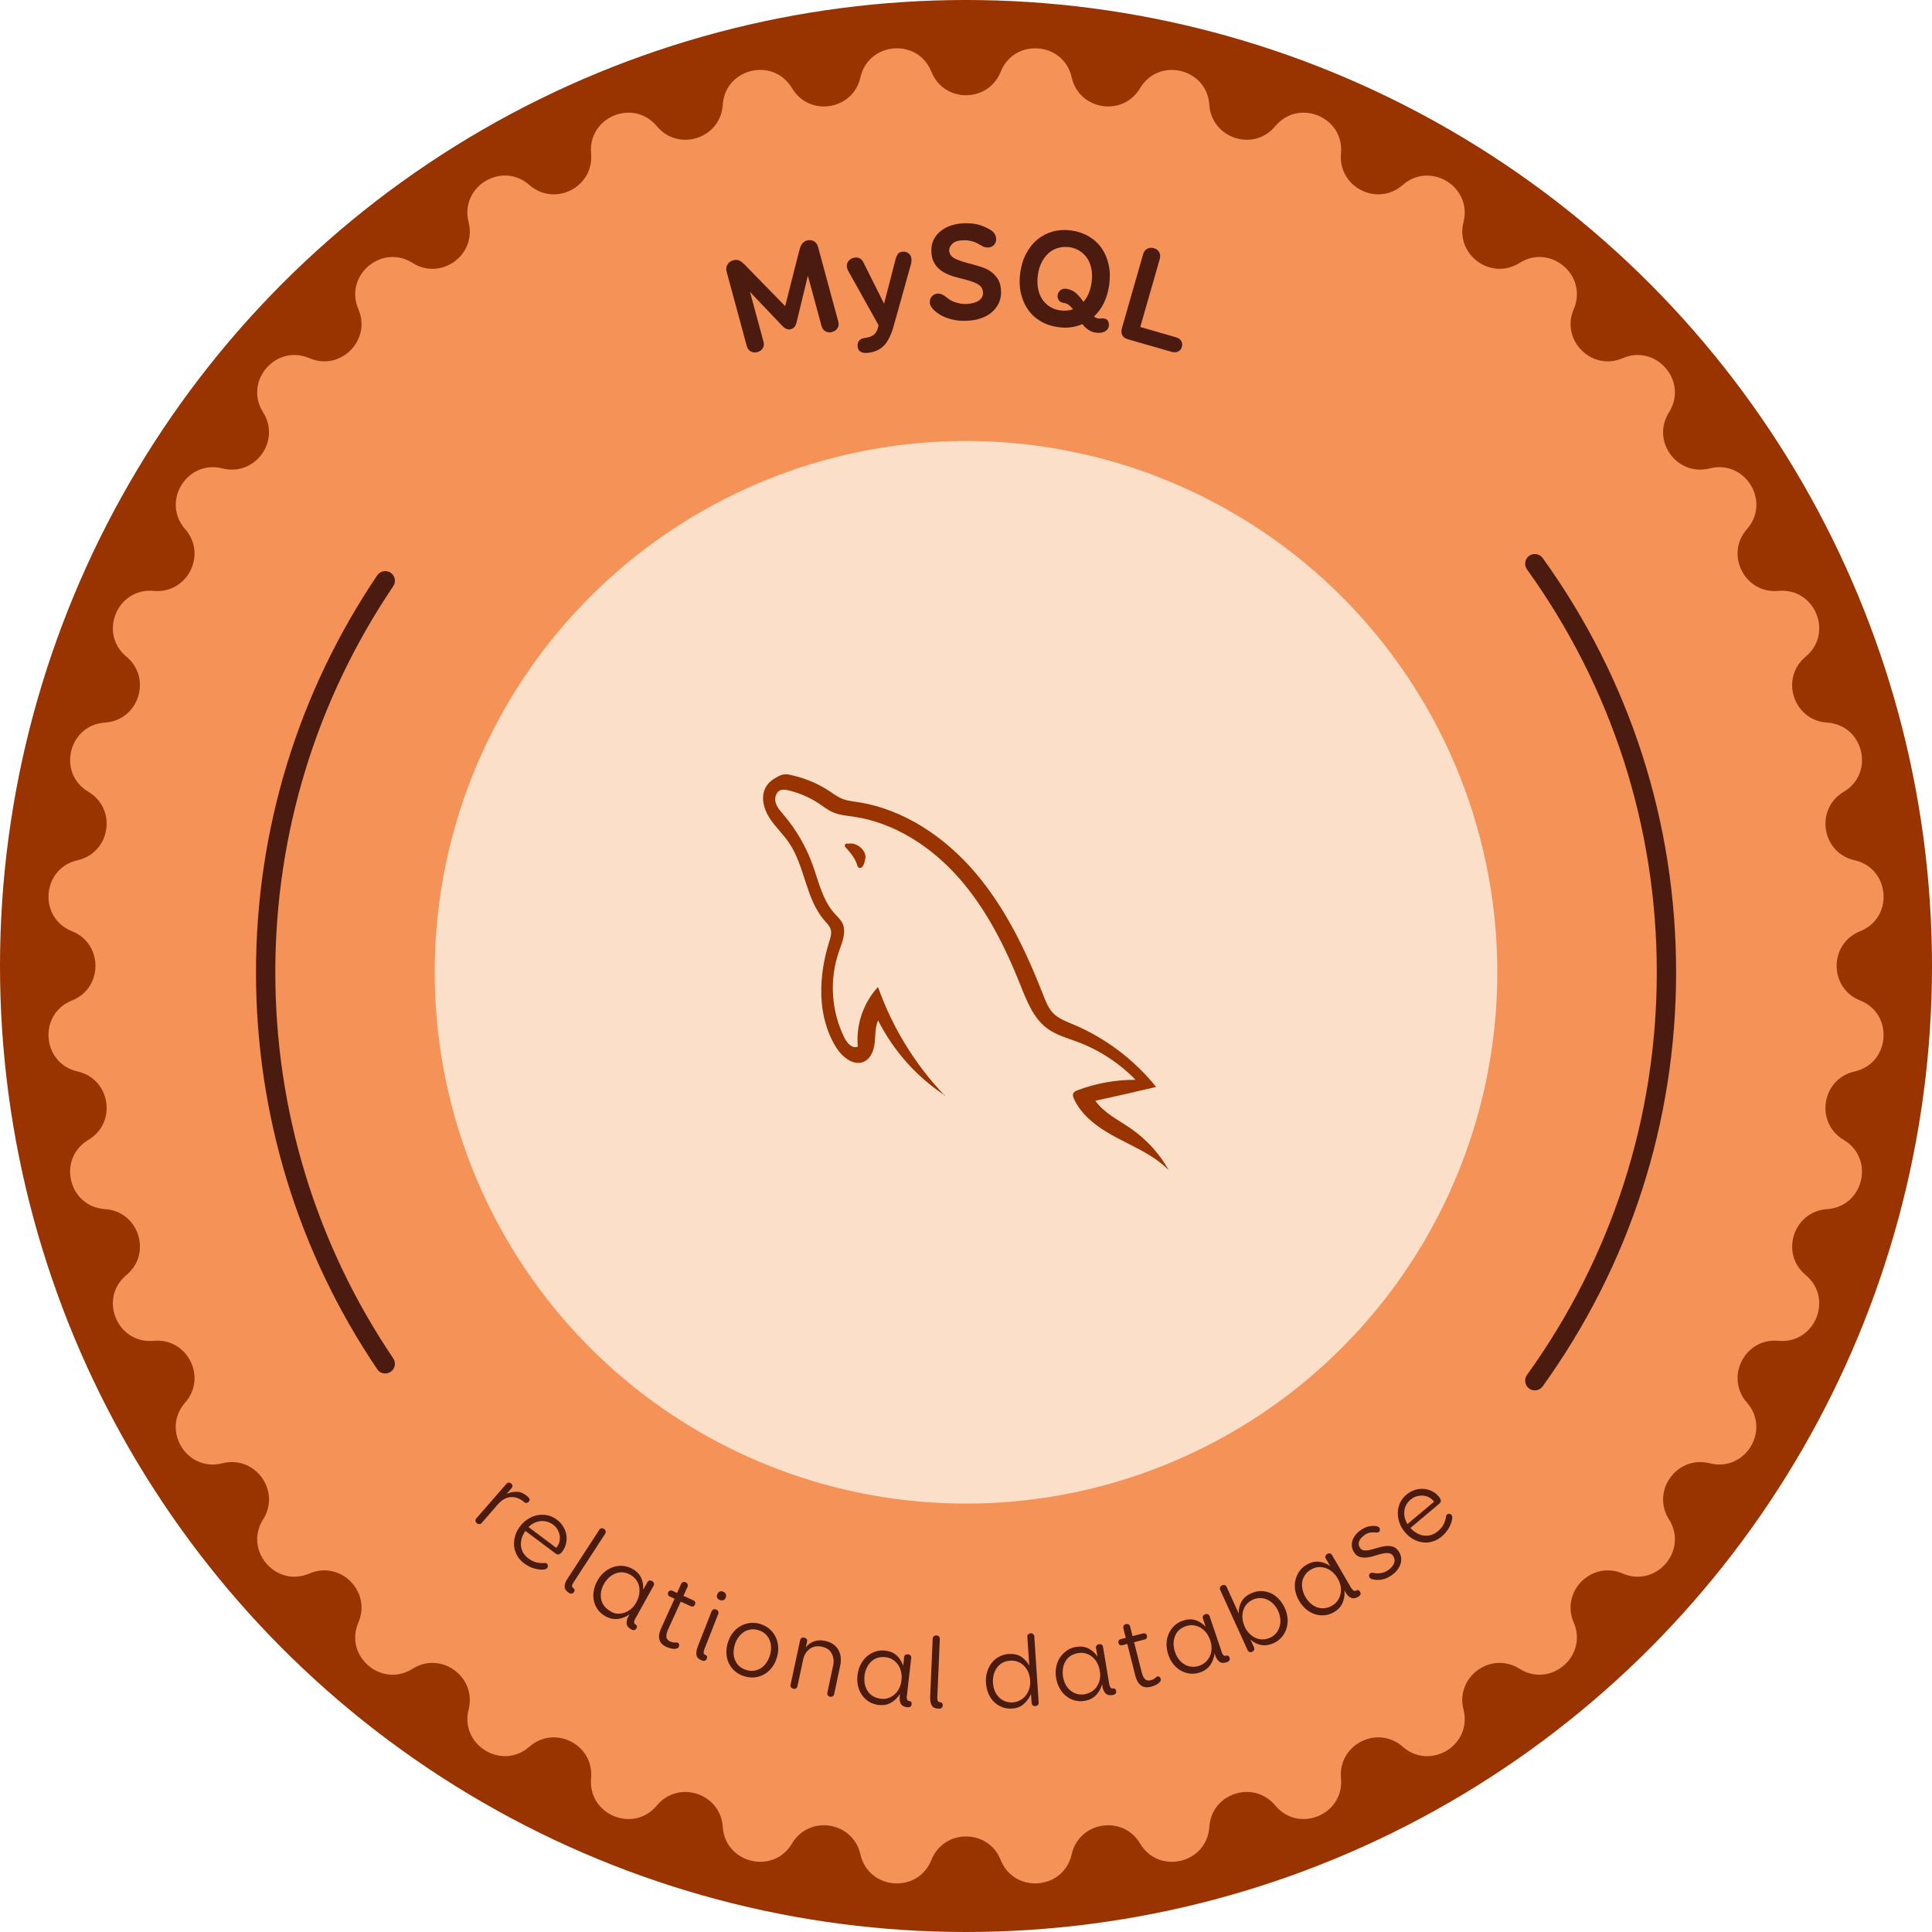 <?xml version="1.0" encoding="utf-8"?>
<!-- Generator: Adobe Illustrator 25.4.1, SVG Export Plug-In . SVG Version: 6.00 Build 0)  -->
<svg version="1.1" id="Capa_1" xmlns="http://www.w3.org/2000/svg" xmlns:xlink="http://www.w3.org/1999/xlink" x="0px" y="0px"
	 viewBox="0 0 200 200" style="enable-background:new 0 0 200 200;" xml:space="preserve">
<style type="text/css">
	.st0{fill:#993300;}
	.st1{fill:#F49257;}
	.st2{fill:#FCDFC9;}
	.st3{fill:#4C1B0F;}
	.st4{fill:#FCDFC9;stroke:#993300;stroke-width:2;stroke-miterlimit:10;}
	.st5{clip-path:url(#SVGID_00000040572362416412568580000005802617798002724793_);}
</style>
<g>
	<circle class="st0" cx="100" cy="100" r="100"/>
	<path class="st1" d="M103.59,7.43L103.59,7.43c1.4-3.52,6.52-3.12,7.35,0.58l0,0c0.77,3.4,5.3,4.12,7.08,1.12l0,0
		c1.94-3.26,6.92-2.06,7.17,1.72v0c0.23,3.48,4.59,4.9,6.82,2.22l0,0c2.42-2.92,7.16-0.96,6.81,2.82v0
		c-0.32,3.48,3.77,5.56,6.39,3.26l0,0c2.85-2.5,7.22,0.18,6.29,3.85v0c-0.86,3.38,2.85,6.08,5.8,4.22l0,0
		c3.21-2.03,7.11,1.3,5.61,4.79v0c-1.38,3.21,1.87,6.45,5.07,5.07l0,0c3.48-1.5,6.82,2.4,4.79,5.61l0,0
		c-1.86,2.95,0.83,6.66,4.22,5.8l0,0c3.68-0.94,6.36,3.44,3.85,6.29l0,0c-2.3,2.62-0.22,6.71,3.26,6.39l0,0
		c3.78-0.35,5.74,4.39,2.82,6.81l0,0c-2.68,2.23-1.27,6.6,2.22,6.82h0c3.79,0.25,4.98,5.23,1.72,7.17l0,0
		c-3,1.78-2.28,6.32,1.12,7.08l0,0c3.7,0.84,4.1,5.95,0.58,7.35l0,0c-3.24,1.29-3.24,5.88,0,7.17l0,0c3.52,1.4,3.12,6.52-0.58,7.35
		l0,0c-3.4,0.77-4.12,5.3-1.12,7.08l0,0c3.26,1.94,2.06,6.92-1.72,7.17h0c-3.48,0.23-4.9,4.59-2.22,6.82l0,0
		c2.92,2.42,0.96,7.16-2.82,6.81h0c-3.48-0.32-5.56,3.77-3.26,6.39l0,0c2.5,2.85-0.18,7.22-3.85,6.29h0
		c-3.38-0.86-6.08,2.85-4.22,5.8l0,0c2.03,3.21-1.3,7.11-4.79,5.61h0c-3.21-1.38-6.45,1.87-5.07,5.07v0c1.5,3.48-2.4,6.82-5.61,4.79
		l0,0c-2.95-1.86-6.66,0.83-5.8,4.22v0c0.94,3.68-3.44,6.36-6.29,3.85l0,0c-2.62-2.3-6.71-0.22-6.39,3.26v0
		c0.35,3.78-4.39,5.74-6.81,2.82l0,0c-2.23-2.68-6.6-1.27-6.82,2.22v0c-0.25,3.79-5.23,4.98-7.17,1.72l0,0
		c-1.78-3-6.32-2.28-7.08,1.12l0,0c-0.84,3.7-5.95,4.1-7.35,0.58l0,0c-1.29-3.24-5.88-3.24-7.17,0l0,0
		c-1.4,3.52-6.52,3.12-7.35-0.58l0,0c-0.77-3.4-5.3-4.12-7.08-1.12l0,0c-1.94,3.26-6.92,2.06-7.17-1.72v0
		c-0.23-3.48-4.59-4.9-6.82-2.22l0,0c-2.42,2.92-7.16,0.96-6.81-2.82l0,0c0.32-3.48-3.77-5.56-6.39-3.26l0,0
		c-2.85,2.5-7.22-0.18-6.29-3.85l0,0c0.86-3.38-2.85-6.08-5.8-4.22l0,0c-3.21,2.03-7.11-1.3-5.61-4.79l0,0
		c1.38-3.21-1.87-6.45-5.07-5.07h0c-3.48,1.5-6.82-2.4-4.79-5.61l0,0c1.86-2.95-0.83-6.66-4.22-5.8h0
		c-3.68,0.94-6.36-3.44-3.85-6.29l0,0c2.3-2.62,0.22-6.71-3.26-6.39h0c-3.78,0.35-5.74-4.39-2.82-6.81l0,0
		c2.68-2.23,1.27-6.6-2.22-6.82h0c-3.79-0.25-4.98-5.23-1.72-7.17l0,0c3-1.78,2.28-6.32-1.12-7.08l0,0c-3.7-0.84-4.1-5.95-0.58-7.35
		l0,0c3.24-1.29,3.24-5.88,0-7.17l0,0c-3.52-1.4-3.12-6.52,0.58-7.35l0,0c3.4-0.77,4.12-5.3,1.12-7.08l0,0
		c-3.26-1.94-2.06-6.92,1.72-7.17h0c3.48-0.23,4.9-4.59,2.22-6.82l0,0c-2.92-2.42-0.96-7.16,2.82-6.81l0,0
		c3.48,0.32,5.56-3.77,3.26-6.39l0,0c-2.5-2.85,0.18-7.22,3.85-6.29l0,0c3.38,0.86,6.08-2.85,4.22-5.8l0,0
		c-2.03-3.21,1.3-7.11,4.79-5.61l0,0c3.21,1.38,6.45-1.87,5.07-5.07l0,0c-1.5-3.48,2.4-6.82,5.61-4.79l0,0
		c2.95,1.86,6.66-0.83,5.8-4.22l0,0c-0.94-3.68,3.44-6.36,6.29-3.85l0,0c2.62,2.3,6.71,0.22,6.39-3.26l0,0
		c-0.35-3.78,4.39-5.74,6.81-2.82l0,0c2.23,2.68,6.6,1.27,6.82-2.22v0c0.25-3.79,5.23-4.98,7.17-1.72l0,0
		c1.78,3,6.32,2.28,7.08-1.12l0,0c0.84-3.7,5.95-4.1,7.35-0.58l0,0C97.71,10.67,102.29,10.67,103.59,7.43z"/>
	<g>
		<g>
			<circle class="st2" cx="100" cy="100.65" r="55"/>
			<g>
				<path class="st3" d="M83.05,25.22c0.13-0.16,0.28-0.27,0.47-0.32c0.26-0.07,0.5-0.05,0.72,0.06c0.22,0.11,0.38,0.33,0.46,0.66
					l2.08,7.68c0.07,0.25,0.04,0.47-0.08,0.67s-0.31,0.33-0.56,0.4c-0.25,0.07-0.47,0.05-0.68-0.07c-0.21-0.11-0.34-0.29-0.41-0.54
					l-1.42-5.22l-1.15,4.75c-0.05,0.22-0.12,0.39-0.21,0.52s-0.23,0.22-0.41,0.27c-0.3,0.08-0.61-0.05-0.92-0.39l-3.3-3.47l1.4,5.16
					c0.07,0.25,0.04,0.47-0.08,0.67c-0.12,0.2-0.31,0.33-0.56,0.4c-0.25,0.07-0.47,0.04-0.68-0.07s-0.34-0.29-0.41-0.54l-2.08-7.68
					c-0.08-0.3-0.06-0.56,0.08-0.78c0.13-0.22,0.34-0.37,0.62-0.44c0.23-0.06,0.43-0.05,0.62,0.04c0.18,0.09,0.38,0.25,0.6,0.48
					l4.13,4.23l1.46-5.75C82.82,25.63,82.92,25.38,83.05,25.22z"/>
				<path class="st3" d="M87.83,28.08c-0.05-0.08-0.08-0.16-0.11-0.24s-0.04-0.16-0.05-0.22c-0.03-0.25,0.04-0.47,0.21-0.65
					c0.17-0.18,0.38-0.28,0.64-0.31c0.19-0.02,0.35,0.01,0.49,0.09s0.25,0.2,0.34,0.35l2.17,4.34l1.22-4.72
					c0.05-0.16,0.12-0.3,0.21-0.43c0.09-0.13,0.25-0.2,0.45-0.23c0.24-0.03,0.44,0.02,0.63,0.15c0.18,0.13,0.29,0.31,0.32,0.56
					c0.01,0.1,0.01,0.21,0,0.32s-0.03,0.2-0.05,0.26l-1.79,6.41c-0.13,0.48-0.29,0.88-0.46,1.22c-0.17,0.34-0.36,0.61-0.57,0.82
					c-0.21,0.21-0.44,0.37-0.71,0.49c-0.26,0.11-0.55,0.19-0.86,0.23c-0.36,0.04-0.63,0.01-0.81-0.1c-0.19-0.11-0.29-0.29-0.32-0.53
					c-0.03-0.24,0.02-0.44,0.14-0.6s0.32-0.27,0.59-0.3c0.42-0.05,0.74-0.17,0.95-0.34c0.21-0.18,0.35-0.42,0.43-0.74l0.06-0.24
					L87.83,28.08z"/>
				<path class="st3" d="M100.7,31.38c0.21-0.05,0.39-0.12,0.55-0.21c0.16-0.1,0.29-0.22,0.38-0.36c0.09-0.14,0.14-0.31,0.13-0.5
					c0-0.2-0.05-0.37-0.14-0.52c-0.09-0.15-0.24-0.28-0.43-0.39s-0.45-0.22-0.77-0.32s-0.71-0.2-1.16-0.31
					c-0.38-0.09-0.74-0.2-1.09-0.35s-0.65-0.32-0.9-0.53c-0.26-0.21-0.46-0.48-0.62-0.79c-0.15-0.31-0.23-0.69-0.24-1.13
					c-0.01-0.45,0.08-0.84,0.26-1.19s0.43-0.65,0.75-0.89c0.32-0.25,0.69-0.44,1.11-0.57c0.42-0.13,0.87-0.2,1.35-0.21
					c0.6-0.01,1.11,0.05,1.52,0.18s0.79,0.3,1.12,0.5c0.21,0.13,0.36,0.28,0.46,0.45c0.09,0.17,0.14,0.33,0.14,0.5
					c0,0.16-0.02,0.3-0.08,0.41s-0.12,0.2-0.21,0.27c-0.08,0.07-0.18,0.12-0.27,0.15c-0.1,0.04-0.19,0.05-0.28,0.05
					c-0.16,0-0.3-0.02-0.41-0.06c-0.11-0.05-0.23-0.1-0.34-0.17c-0.1-0.06-0.2-0.11-0.3-0.17c-0.1-0.06-0.23-0.12-0.37-0.17
					c-0.14-0.05-0.3-0.1-0.47-0.13c-0.18-0.04-0.39-0.05-0.63-0.05c-0.53,0.01-0.92,0.12-1.15,0.34s-0.36,0.46-0.35,0.72
					c0.01,0.35,0.2,0.63,0.58,0.83c0.38,0.2,0.98,0.4,1.81,0.6c0.35,0.09,0.71,0.2,1.06,0.32c0.36,0.13,0.68,0.29,0.95,0.5
					s0.51,0.48,0.69,0.8s0.27,0.73,0.28,1.23c0.01,0.4-0.07,0.78-0.22,1.13c-0.16,0.36-0.39,0.67-0.7,0.95
					c-0.31,0.28-0.7,0.5-1.16,0.66s-1.01,0.25-1.64,0.26c-0.39,0.01-0.74-0.02-1.07-0.08c-0.32-0.06-0.62-0.14-0.88-0.24
					c-0.26-0.1-0.49-0.21-0.7-0.34s-0.37-0.26-0.52-0.4c-0.12-0.1-0.23-0.23-0.33-0.38c-0.11-0.15-0.16-0.31-0.16-0.47
					c0-0.17,0.03-0.31,0.09-0.43c0.06-0.11,0.13-0.21,0.22-0.28c0.09-0.07,0.18-0.12,0.28-0.15c0.09-0.03,0.17-0.05,0.24-0.05
					c0.13,0,0.26,0.02,0.37,0.06c0.11,0.05,0.22,0.11,0.33,0.18c0.14,0.11,0.29,0.22,0.44,0.33c0.15,0.11,0.31,0.2,0.5,0.27
					c0.18,0.07,0.38,0.13,0.61,0.18s0.47,0.06,0.75,0.06C100.28,31.45,100.5,31.42,100.7,31.38z"/>
				<path class="st3" d="M112.74,24.49c0.53,0.32,0.97,0.72,1.31,1.22c0.34,0.49,0.58,1.06,0.72,1.71c0.14,0.65,0.16,1.35,0.05,2.1
					c-0.1,0.69-0.28,1.3-0.55,1.85c-0.27,0.55-0.61,1.01-1.02,1.39c0.15,0.12,0.3,0.19,0.46,0.21c0.09,0.01,0.18,0.01,0.27,0
					c0.08-0.01,0.18-0.01,0.28,0c0.23,0.03,0.38,0.12,0.45,0.28c0.07,0.15,0.1,0.31,0.08,0.47c-0.02,0.16-0.08,0.29-0.16,0.39
					c-0.09,0.1-0.19,0.18-0.32,0.24c-0.13,0.05-0.27,0.09-0.43,0.1c-0.16,0.01-0.32,0.01-0.48-0.02c-0.49-0.07-0.94-0.36-1.36-0.88
					c-0.38,0.17-0.78,0.28-1.2,0.33c-0.42,0.06-0.86,0.05-1.33-0.02c-0.68-0.1-1.28-0.3-1.81-0.62s-0.97-0.73-1.31-1.23
					c-0.34-0.5-0.58-1.07-0.72-1.71c-0.14-0.64-0.16-1.34-0.05-2.09s0.31-1.42,0.63-2c0.31-0.58,0.7-1.06,1.17-1.44
					c0.47-0.38,1-0.65,1.59-0.81s1.23-0.19,1.91-0.1C111.6,23.96,112.21,24.17,112.74,24.49z M109.49,25.68
					c-0.37,0.11-0.69,0.29-0.97,0.55s-0.51,0.57-0.7,0.95c-0.19,0.38-0.32,0.81-0.38,1.3c-0.07,0.48-0.06,0.93,0.01,1.35
					c0.07,0.42,0.21,0.79,0.42,1.11c0.2,0.32,0.46,0.58,0.78,0.79c0.32,0.21,0.68,0.34,1.11,0.4c0.47,0.07,0.91,0.03,1.32-0.12
					c-0.14-0.17-0.29-0.32-0.44-0.44s-0.34-0.19-0.56-0.22c-0.22-0.03-0.38-0.13-0.48-0.29c-0.1-0.16-0.14-0.32-0.12-0.47
					c0.03-0.23,0.13-0.42,0.3-0.55c0.17-0.13,0.38-0.18,0.63-0.14c0.39,0.06,0.73,0.21,1,0.46c0.27,0.25,0.52,0.55,0.75,0.89
					c0.22-0.25,0.4-0.54,0.54-0.88c0.14-0.34,0.24-0.71,0.3-1.13c0.07-0.49,0.07-0.94-0.01-1.36s-0.21-0.79-0.42-1.11
					s-0.47-0.58-0.79-0.79s-0.69-0.34-1.11-0.4C110.25,25.54,109.86,25.56,109.49,25.68z"/>
				<path class="st3" d="M116.18,34.7c-0.1-0.2-0.12-0.43-0.05-0.69l2.21-7.71c0.07-0.25,0.21-0.44,0.42-0.55s0.44-0.13,0.69-0.06
					c0.25,0.07,0.44,0.21,0.55,0.42c0.11,0.21,0.13,0.44,0.06,0.69l-2.02,7.05l3.68,1.06c0.25,0.07,0.43,0.19,0.55,0.37
					s0.15,0.39,0.08,0.62c-0.07,0.24-0.2,0.4-0.4,0.49s-0.42,0.1-0.67,0.03l-4.53-1.3C116.48,35.04,116.29,34.9,116.18,34.7z"/>
			</g>
			<g>
				<path class="st3" d="M52.65,153.48c0.09-0.01,0.18,0.02,0.26,0.09c0.09,0.08,0.13,0.16,0.14,0.24c0.01,0.08-0.02,0.16-0.09,0.24
					l-0.51,0.59c0.38-0.16,0.75-0.23,1.11-0.21c0.36,0.02,0.73,0.2,1.09,0.52c0.1,0.09,0.15,0.17,0.17,0.26
					c0.01,0.09-0.01,0.17-0.08,0.24c-0.07,0.08-0.14,0.12-0.23,0.13c-0.09,0.01-0.18-0.02-0.27-0.1c-0.42-0.36-0.87-0.53-1.36-0.5
					c-0.49,0.03-0.94,0.29-1.35,0.76l-1.67,1.92c-0.07,0.08-0.15,0.12-0.24,0.12c-0.1,0-0.18-0.03-0.26-0.09
					c-0.08-0.07-0.13-0.16-0.14-0.25c-0.01-0.09,0.02-0.18,0.09-0.26l3.13-3.59C52.49,153.53,52.56,153.49,52.65,153.48z"/>
				<path class="st3" d="M54.01,159.24c-0.08,0.26-0.1,0.52-0.08,0.77c0.02,0.25,0.1,0.49,0.22,0.71c0.13,0.23,0.31,0.43,0.55,0.61
					c0.3,0.22,0.59,0.36,0.88,0.42c0.29,0.06,0.56,0.07,0.8,0.05c0.09,0,0.16,0.01,0.21,0.05c0.08,0.06,0.12,0.13,0.12,0.23
					s-0.02,0.18-0.06,0.24c-0.04,0.05-0.08,0.08-0.13,0.1c-0.05,0.02-0.11,0.04-0.16,0.05c-0.29,0.04-0.63,0.01-1-0.09
					c-0.38-0.09-0.74-0.28-1.1-0.54c-0.32-0.24-0.56-0.51-0.73-0.82c-0.17-0.31-0.28-0.63-0.31-0.97c-0.03-0.34,0-0.68,0.1-1.03
					c0.1-0.35,0.27-0.68,0.51-1c0.24-0.33,0.53-0.59,0.84-0.78c0.32-0.2,0.64-0.33,0.98-0.39s0.68-0.06,1.02,0.01
					c0.34,0.07,0.66,0.22,0.96,0.44c0.29,0.21,0.51,0.46,0.68,0.74c0.17,0.28,0.27,0.57,0.32,0.87s0.03,0.59-0.04,0.89
					s-0.19,0.56-0.37,0.8c-0.1,0.14-0.21,0.24-0.33,0.29c-0.11,0.06-0.25,0.03-0.4-0.09l-3.1-2.32
					C54.22,158.72,54.09,158.98,54.01,159.24z M56.65,157.53c-0.21-0.06-0.43-0.09-0.65-0.07c-0.22,0.02-0.45,0.08-0.67,0.18
					c-0.22,0.1-0.43,0.25-0.62,0.44l2.87,2.15c0.14-0.16,0.25-0.34,0.31-0.55c0.06-0.21,0.08-0.43,0.06-0.65s-0.1-0.44-0.21-0.65
					s-0.28-0.4-0.5-0.56C57.06,157.69,56.86,157.59,56.65,157.53z"/>
				<path class="st3" d="M62.25,158.21c0.09-0.02,0.19,0,0.28,0.07c0.09,0.06,0.15,0.13,0.17,0.23c0.02,0.09,0,0.18-0.05,0.26
					l-3.28,5.04c-0.09,0.13-0.14,0.25-0.15,0.35c-0.01,0.1,0.04,0.19,0.15,0.26c0.07,0.04,0.1,0.1,0.11,0.18
					c0,0.08-0.02,0.15-0.06,0.21c-0.06,0.09-0.14,0.15-0.23,0.16c-0.09,0.02-0.2-0.01-0.32-0.09c-0.27-0.18-0.42-0.39-0.42-0.63
					c-0.01-0.24,0.09-0.51,0.3-0.83l3.3-5.07C62.08,158.28,62.16,158.23,62.25,158.21z"/>
				<path class="st3" d="M65.65,167.89c-0.02,0.12,0.03,0.22,0.16,0.29c0.15,0.08,0.17,0.21,0.07,0.39c-0.11,0.2-0.29,0.24-0.54,0.1
					c-0.29-0.16-0.44-0.35-0.47-0.57c-0.02-0.22,0.03-0.46,0.15-0.71l0.15-0.28c-0.37,0.27-0.78,0.43-1.21,0.48
					c-0.43,0.05-0.86-0.04-1.28-0.27c-0.31-0.17-0.57-0.4-0.77-0.66c-0.2-0.27-0.34-0.57-0.42-0.9c-0.08-0.33-0.09-0.67-0.03-1.04
					s0.18-0.73,0.38-1.08c0.2-0.36,0.44-0.67,0.73-0.9c0.28-0.24,0.59-0.41,0.91-0.52c0.32-0.11,0.65-0.15,0.99-0.12
					c0.34,0.03,0.67,0.13,0.98,0.3c0.44,0.24,0.75,0.55,0.92,0.93c0.17,0.37,0.24,0.79,0.21,1.24l0.45-0.8
					c0.05-0.08,0.11-0.13,0.2-0.15c0.09-0.02,0.18,0,0.27,0.05c0.1,0.05,0.16,0.12,0.19,0.21c0.03,0.08,0.03,0.17-0.02,0.25
					l-1.89,3.41C65.72,167.64,65.67,167.76,65.65,167.89z M63.88,167.04c0.25,0.02,0.5,0,0.75-0.09c0.25-0.08,0.47-0.21,0.69-0.39
					c0.21-0.18,0.4-0.41,0.55-0.69c0.15-0.27,0.25-0.55,0.3-0.83s0.04-0.55-0.01-0.8c-0.05-0.26-0.16-0.49-0.31-0.7
					c-0.15-0.21-0.35-0.38-0.6-0.52c-0.26-0.15-0.52-0.23-0.78-0.25c-0.26-0.02-0.51,0.02-0.75,0.11c-0.24,0.09-0.46,0.23-0.67,0.42
					c-0.21,0.19-0.39,0.42-0.54,0.69c-0.15,0.27-0.25,0.54-0.29,0.81c-0.04,0.28-0.04,0.54,0.02,0.78c0.05,0.25,0.16,0.47,0.32,0.68
					c0.16,0.21,0.36,0.38,0.61,0.52C63.38,166.94,63.63,167.02,63.88,167.04z"/>
				<path class="st3" d="M68.99,169.51c0.04,0.18,0.17,0.31,0.38,0.41c0.21,0.09,0.37,0.13,0.5,0.11c0.13-0.02,0.23-0.01,0.29,0.02
					c0.07,0.03,0.12,0.09,0.14,0.17s0.01,0.15-0.02,0.23c-0.05,0.12-0.14,0.19-0.25,0.21c-0.15,0.04-0.32,0.04-0.5,0
					c-0.18-0.04-0.36-0.09-0.54-0.17c-0.22-0.1-0.39-0.22-0.51-0.36c-0.12-0.14-0.19-0.29-0.23-0.46c-0.04-0.17-0.04-0.35,0-0.53
					c0.04-0.19,0.1-0.38,0.19-0.58l1.39-3.06l-0.48-0.22c-0.09-0.04-0.16-0.1-0.19-0.18c-0.03-0.08-0.03-0.16,0.01-0.26
					c0.04-0.09,0.1-0.15,0.18-0.18s0.17-0.03,0.26,0.02l0.48,0.22l0.42-0.93c0.04-0.09,0.11-0.16,0.19-0.19s0.18-0.03,0.28,0.02
					c0.1,0.05,0.17,0.11,0.2,0.2s0.03,0.18-0.01,0.27l-0.42,0.93l1.03,0.47c0.09,0.04,0.15,0.1,0.18,0.18
					c0.03,0.08,0.02,0.16-0.02,0.26c-0.04,0.09-0.1,0.15-0.18,0.18c-0.08,0.03-0.16,0.02-0.26-0.02l-1.03-0.47l-1.35,2.97
					C69,169.08,68.95,169.33,68.99,169.51z"/>
				<path class="st3" d="M73.85,166.61c0.08-0.04,0.18-0.03,0.29,0.01c0.1,0.04,0.17,0.1,0.21,0.19s0.04,0.18,0,0.27l-1.43,3.64
					c-0.06,0.15-0.08,0.27-0.08,0.38c0.01,0.1,0.08,0.18,0.21,0.23c0.07,0.03,0.12,0.08,0.14,0.15s0.01,0.15-0.02,0.22
					c-0.04,0.1-0.1,0.17-0.19,0.21c-0.09,0.04-0.2,0.03-0.34-0.03c-0.31-0.12-0.49-0.3-0.54-0.53s-0.01-0.52,0.12-0.87l1.44-3.67
					C73.7,166.71,73.76,166.65,73.85,166.61z M75.13,165.01c0.05,0.11,0.05,0.23,0,0.37c-0.06,0.14-0.14,0.23-0.25,0.27
					c-0.11,0.04-0.23,0.03-0.37-0.02c-0.13-0.05-0.22-0.13-0.27-0.23s-0.05-0.23,0.01-0.36s0.13-0.23,0.24-0.28s0.23-0.05,0.36,0.01
					C74.99,164.82,75.08,164.9,75.13,165.01z"/>
				<path class="st3" d="M79.69,168.66c0.27,0.24,0.47,0.51,0.62,0.83s0.23,0.65,0.25,1.02s-0.03,0.74-0.15,1.12
					s-0.29,0.72-0.52,1.01c-0.23,0.29-0.49,0.52-0.79,0.69c-0.3,0.17-0.62,0.27-0.98,0.31c-0.35,0.04-0.72,0-1.09-0.12
					c-0.38-0.12-0.7-0.29-0.96-0.53c-0.27-0.23-0.47-0.5-0.62-0.81c-0.15-0.31-0.23-0.65-0.25-1.02c-0.02-0.37,0.03-0.74,0.15-1.13
					c0.12-0.38,0.29-0.72,0.52-1.01c0.22-0.29,0.49-0.52,0.79-0.69c0.3-0.17,0.63-0.28,0.98-0.32c0.35-0.04,0.72,0,1.09,0.11
					C79.1,168.24,79.42,168.42,79.69,168.66z M77.71,168.68c-0.26,0.04-0.49,0.12-0.7,0.26c-0.21,0.14-0.4,0.32-0.56,0.54
					s-0.29,0.48-0.38,0.77c-0.09,0.29-0.13,0.57-0.13,0.84c0,0.28,0.05,0.53,0.15,0.76c0.1,0.23,0.24,0.44,0.43,0.62
					c0.19,0.18,0.43,0.31,0.71,0.4c0.29,0.09,0.56,0.12,0.81,0.08c0.26-0.03,0.49-0.12,0.71-0.25c0.21-0.14,0.4-0.31,0.56-0.54
					c0.16-0.22,0.29-0.48,0.38-0.76c0.09-0.29,0.14-0.58,0.13-0.85c0-0.28-0.06-0.53-0.15-0.77c-0.1-0.24-0.24-0.44-0.43-0.62
					c-0.19-0.18-0.43-0.31-0.71-0.4C78.24,168.67,77.97,168.64,77.71,168.68z"/>
				<path class="st3" d="M82.97,169.57c0.07-0.05,0.17-0.06,0.29-0.04c0.12,0.03,0.2,0.08,0.25,0.15c0.04,0.08,0.06,0.15,0.04,0.23
					l-0.13,0.63c0.21-0.28,0.48-0.49,0.83-0.62s0.72-0.15,1.14-0.06c0.34,0.07,0.63,0.19,0.86,0.35c0.23,0.16,0.41,0.36,0.54,0.59
					s0.21,0.48,0.24,0.77c0.03,0.28,0.01,0.58-0.06,0.89l-0.62,2.92c-0.02,0.1-0.07,0.17-0.15,0.22c-0.08,0.05-0.18,0.06-0.28,0.04
					c-0.1-0.02-0.18-0.07-0.23-0.15c-0.05-0.08-0.06-0.17-0.04-0.27l0.59-2.77c0.1-0.49,0.06-0.91-0.14-1.28s-0.53-0.6-1.01-0.7
					c-0.26-0.06-0.49-0.06-0.71-0.02s-0.4,0.13-0.57,0.25c-0.16,0.12-0.3,0.28-0.42,0.46s-0.2,0.4-0.25,0.64l-0.59,2.76
					c-0.02,0.1-0.07,0.17-0.15,0.22c-0.08,0.05-0.17,0.06-0.27,0.04c-0.1-0.02-0.18-0.07-0.24-0.15s-0.08-0.17-0.05-0.27l1-4.66
					C82.85,169.68,82.9,169.62,82.97,169.57z"/>
				<path class="st3" d="M93.89,175.89c0.03,0.12,0.11,0.19,0.26,0.21c0.17,0.02,0.24,0.13,0.22,0.33c-0.03,0.23-0.18,0.33-0.46,0.3
					c-0.33-0.04-0.54-0.15-0.65-0.35c-0.11-0.2-0.15-0.43-0.13-0.71l0.04-0.32c-0.24,0.39-0.55,0.69-0.93,0.91s-0.8,0.29-1.28,0.24
					c-0.36-0.04-0.68-0.15-0.97-0.32s-0.53-0.4-0.73-0.67c-0.2-0.27-0.34-0.59-0.43-0.95s-0.11-0.74-0.06-1.15
					c0.05-0.41,0.16-0.79,0.33-1.11c0.17-0.33,0.38-0.61,0.64-0.83c0.26-0.22,0.55-0.39,0.87-0.5c0.32-0.11,0.66-0.14,1.02-0.1
					c0.5,0.06,0.9,0.23,1.2,0.51c0.3,0.28,0.52,0.63,0.67,1.06l0.1-0.91c0.01-0.09,0.05-0.17,0.12-0.22
					c0.07-0.05,0.16-0.07,0.27-0.06c0.11,0.01,0.19,0.05,0.26,0.12c0.06,0.07,0.09,0.15,0.08,0.24l-0.44,3.87
					C93.85,175.64,93.86,175.77,93.89,175.89z M91.93,175.79c0.24-0.08,0.46-0.2,0.66-0.37c0.2-0.17,0.36-0.38,0.48-0.62
					c0.13-0.25,0.21-0.53,0.25-0.85c0.04-0.31,0.02-0.61-0.04-0.88c-0.06-0.28-0.17-0.52-0.32-0.74c-0.15-0.22-0.33-0.39-0.56-0.53
					c-0.22-0.14-0.47-0.22-0.75-0.25c-0.3-0.03-0.57-0.01-0.82,0.07s-0.46,0.21-0.65,0.39s-0.34,0.39-0.46,0.65
					c-0.12,0.25-0.2,0.54-0.23,0.85c-0.03,0.3-0.02,0.59,0.04,0.86c0.06,0.27,0.17,0.51,0.31,0.72s0.33,0.38,0.55,0.51
					c0.22,0.13,0.48,0.21,0.76,0.25C91.43,175.89,91.69,175.87,91.93,175.79z"/>
				<path class="st3" d="M96.66,169.39c0.07-0.06,0.16-0.09,0.28-0.09c0.11,0,0.2,0.04,0.26,0.11c0.06,0.07,0.09,0.15,0.09,0.26
					l-0.26,6.02c-0.01,0.16,0.01,0.29,0.05,0.38c0.04,0.09,0.13,0.14,0.27,0.15c0.08,0,0.14,0.04,0.18,0.1
					c0.04,0.06,0.06,0.14,0.06,0.22c0,0.11-0.04,0.2-0.12,0.26s-0.18,0.09-0.33,0.08c-0.33-0.01-0.56-0.12-0.68-0.33
					c-0.13-0.2-0.18-0.49-0.17-0.86l0.26-6.05C96.55,169.54,96.59,169.45,96.66,169.39z"/>
				<path class="st3" d="M106.43,169.2c0.07-0.07,0.15-0.11,0.26-0.12c0.1-0.01,0.19,0.02,0.26,0.08c0.07,0.06,0.11,0.14,0.12,0.24
					l0.45,6.83c0.01,0.12-0.02,0.22-0.09,0.28c-0.07,0.06-0.15,0.1-0.26,0.1c-0.12,0.01-0.21-0.02-0.27-0.08
					c-0.07-0.06-0.1-0.14-0.11-0.25l-0.06-0.93c-0.18,0.43-0.44,0.78-0.76,1.06c-0.32,0.28-0.72,0.43-1.2,0.46
					c-0.35,0.02-0.68-0.02-1-0.14c-0.32-0.12-0.6-0.29-0.84-0.52s-0.44-0.51-0.59-0.85c-0.15-0.34-0.24-0.71-0.27-1.13
					c-0.03-0.42,0.01-0.8,0.12-1.16s0.27-0.67,0.48-0.94c0.21-0.27,0.47-0.48,0.78-0.64c0.3-0.16,0.63-0.25,0.99-0.27
					c0.51-0.03,0.94,0.06,1.28,0.29c0.34,0.23,0.62,0.53,0.83,0.92l-0.2-2.99C106.33,169.36,106.36,169.27,106.43,169.2z
					 M105.6,176.01c0.23-0.12,0.42-0.28,0.58-0.48c0.16-0.2,0.28-0.44,0.37-0.7c0.08-0.27,0.11-0.56,0.09-0.88
					c-0.02-0.31-0.09-0.6-0.2-0.86s-0.27-0.48-0.45-0.66c-0.18-0.18-0.4-0.32-0.64-0.41c-0.24-0.09-0.5-0.13-0.78-0.11
					c-0.3,0.02-0.56,0.09-0.79,0.22c-0.23,0.12-0.42,0.29-0.57,0.5s-0.26,0.45-0.34,0.72c-0.07,0.27-0.1,0.56-0.08,0.87
					c0.02,0.31,0.09,0.6,0.2,0.85c0.11,0.26,0.26,0.47,0.44,0.65c0.18,0.18,0.39,0.31,0.64,0.4c0.24,0.09,0.51,0.13,0.79,0.11
					C105.13,176.2,105.38,176.13,105.6,176.01z"/>
				<path class="st3" d="M114.94,174.66c0.06,0.11,0.16,0.15,0.3,0.13c0.17-0.03,0.26,0.06,0.3,0.26c0.04,0.23-0.08,0.37-0.36,0.42
					c-0.32,0.05-0.56,0-0.72-0.16s-0.26-0.37-0.32-0.64l-0.05-0.31c-0.13,0.44-0.34,0.82-0.64,1.13c-0.3,0.31-0.69,0.5-1.17,0.58
					c-0.35,0.06-0.69,0.05-1.02-0.04s-0.62-0.23-0.88-0.44c-0.26-0.21-0.49-0.47-0.67-0.79c-0.18-0.32-0.31-0.68-0.38-1.08
					c-0.07-0.41-0.07-0.8,0.01-1.16c0.07-0.36,0.2-0.69,0.39-0.97c0.19-0.29,0.42-0.52,0.7-0.72s0.6-0.32,0.95-0.38
					c0.5-0.08,0.93-0.03,1.3,0.16c0.37,0.19,0.68,0.46,0.93,0.84l-0.15-0.91c-0.02-0.09,0-0.17,0.06-0.24s0.14-0.11,0.24-0.13
					s0.2,0,0.28,0.04c0.08,0.05,0.12,0.12,0.14,0.21l0.64,3.84C114.84,174.42,114.88,174.55,114.94,174.66z M113.03,175.1
					c0.21-0.14,0.39-0.32,0.53-0.53c0.14-0.22,0.24-0.46,0.29-0.73c0.05-0.27,0.06-0.57,0-0.88c-0.05-0.31-0.15-0.59-0.28-0.83
					s-0.31-0.45-0.51-0.62c-0.2-0.17-0.43-0.28-0.68-0.35c-0.25-0.07-0.51-0.08-0.79-0.03c-0.29,0.05-0.55,0.15-0.77,0.29
					s-0.39,0.33-0.52,0.55s-0.22,0.47-0.26,0.75c-0.05,0.28-0.04,0.57,0.01,0.88c0.05,0.3,0.14,0.57,0.28,0.82s0.3,0.44,0.5,0.6
					c0.2,0.16,0.42,0.27,0.67,0.34s0.52,0.07,0.8,0.03C112.58,175.33,112.82,175.23,113.03,175.1z"/>
				<path class="st3" d="M118.56,173.85c0.14,0.12,0.33,0.14,0.55,0.09c0.22-0.06,0.37-0.13,0.46-0.22s0.17-0.15,0.24-0.17
					c0.08-0.02,0.15-0.01,0.21,0.04c0.06,0.05,0.11,0.11,0.13,0.19c0.03,0.13,0.01,0.23-0.07,0.32c-0.1,0.12-0.23,0.23-0.4,0.31
					c-0.17,0.09-0.34,0.15-0.53,0.2c-0.23,0.06-0.44,0.07-0.62,0.04c-0.18-0.03-0.33-0.11-0.47-0.22c-0.13-0.11-0.24-0.25-0.33-0.42
					s-0.16-0.36-0.21-0.57l-0.82-3.26l-0.51,0.13c-0.1,0.02-0.19,0.02-0.26-0.02c-0.07-0.04-0.12-0.11-0.15-0.21
					c-0.02-0.09-0.01-0.18,0.03-0.25c0.04-0.08,0.12-0.13,0.22-0.15l0.51-0.13l-0.25-0.99c-0.02-0.1-0.01-0.19,0.03-0.27
					c0.05-0.08,0.12-0.13,0.23-0.16c0.11-0.03,0.2-0.02,0.28,0.03s0.13,0.12,0.16,0.22l0.25,0.99l1.09-0.28
					c0.1-0.02,0.18-0.02,0.26,0.03c0.07,0.04,0.12,0.11,0.14,0.21s0.02,0.18-0.03,0.25s-0.11,0.12-0.21,0.14l-1.09,0.28l0.8,3.16
					C118.3,173.51,118.42,173.74,118.56,173.85z"/>
				<path class="st3" d="M126.62,171.31c0.08,0.1,0.18,0.12,0.32,0.08c0.16-0.05,0.27,0.02,0.34,0.21c0.08,0.22-0.02,0.38-0.29,0.47
					c-0.31,0.11-0.56,0.09-0.74-0.04c-0.18-0.13-0.32-0.33-0.42-0.58l-0.1-0.3c-0.05,0.46-0.2,0.86-0.45,1.22
					c-0.25,0.35-0.6,0.61-1.06,0.76c-0.34,0.11-0.67,0.16-1.01,0.12c-0.33-0.03-0.65-0.13-0.94-0.29c-0.29-0.16-0.56-0.39-0.79-0.67
					s-0.41-0.62-0.54-1.01c-0.13-0.39-0.19-0.78-0.18-1.15c0.01-0.37,0.09-0.71,0.23-1.02c0.14-0.31,0.33-0.58,0.58-0.82
					c0.25-0.23,0.54-0.41,0.88-0.52c0.48-0.16,0.91-0.18,1.3-0.05c0.39,0.12,0.74,0.35,1.06,0.68l-0.29-0.87
					c-0.03-0.09-0.02-0.17,0.02-0.25s0.12-0.13,0.22-0.17s0.2-0.04,0.28,0c0.08,0.03,0.14,0.09,0.17,0.18l1.25,3.69
					C126.48,171.1,126.54,171.21,126.62,171.31z M124.81,172.05c0.19-0.17,0.33-0.38,0.44-0.61s0.16-0.49,0.17-0.77
					s-0.04-0.57-0.14-0.87c-0.1-0.3-0.24-0.56-0.41-0.78c-0.18-0.22-0.38-0.4-0.6-0.53c-0.23-0.13-0.47-0.21-0.73-0.24
					c-0.26-0.03-0.52,0-0.78,0.09c-0.28,0.1-0.52,0.23-0.71,0.41s-0.33,0.39-0.42,0.63s-0.14,0.5-0.14,0.78s0.05,0.57,0.15,0.87
					c0.1,0.29,0.23,0.54,0.41,0.76c0.17,0.22,0.37,0.39,0.59,0.52c0.22,0.13,0.46,0.2,0.72,0.23c0.26,0.02,0.52-0.01,0.79-0.1
					C124.4,172.35,124.62,172.22,124.81,172.05z"/>
				<path class="st3" d="M128.51,165.82c0.2-0.37,0.53-0.66,0.99-0.87c0.35-0.16,0.69-0.24,1.04-0.24c0.34,0,0.67,0.07,0.98,0.2
					c0.31,0.14,0.59,0.34,0.84,0.6s0.47,0.58,0.64,0.95c0.17,0.37,0.26,0.74,0.29,1.11s-0.02,0.71-0.12,1.04
					c-0.11,0.32-0.27,0.62-0.5,0.88c-0.23,0.26-0.51,0.47-0.85,0.62c-0.42,0.19-0.85,0.25-1.26,0.18s-0.79-0.26-1.11-0.56l0.36,0.79
					c0.04,0.09,0.04,0.17,0.02,0.26c-0.03,0.09-0.1,0.16-0.21,0.21c-0.11,0.05-0.21,0.06-0.29,0.02c-0.08-0.04-0.14-0.1-0.18-0.19
					l-2.84-6.24c-0.04-0.09-0.04-0.18,0-0.27c0.04-0.09,0.11-0.16,0.2-0.2c0.09-0.04,0.18-0.05,0.27-0.02
					c0.09,0.03,0.16,0.09,0.2,0.19l1.25,2.74C128.21,166.6,128.31,166.2,128.51,165.82z M132.1,169.07c0.17-0.2,0.28-0.42,0.36-0.67
					s0.1-0.51,0.08-0.79c-0.02-0.28-0.1-0.55-0.22-0.83c-0.13-0.28-0.29-0.52-0.48-0.72c-0.19-0.2-0.41-0.35-0.64-0.46
					s-0.48-0.17-0.74-0.17c-0.26,0-0.52,0.05-0.78,0.17c-0.25,0.12-0.46,0.27-0.63,0.47c-0.17,0.2-0.29,0.42-0.36,0.67
					c-0.07,0.25-0.1,0.51-0.07,0.79c0.02,0.28,0.1,0.56,0.22,0.84s0.29,0.52,0.48,0.72c0.19,0.2,0.41,0.35,0.64,0.46
					c0.23,0.11,0.48,0.16,0.74,0.16s0.52-0.06,0.77-0.17C131.72,169.43,131.93,169.27,132.1,169.07z"/>
				<path class="st3" d="M140.09,164.63c0.09,0.08,0.2,0.08,0.33,0.01c0.15-0.08,0.27-0.04,0.37,0.14c0.12,0.2,0.05,0.37-0.19,0.52
					c-0.28,0.17-0.53,0.2-0.73,0.11s-0.38-0.26-0.53-0.49l-0.16-0.27c0.04,0.46-0.03,0.89-0.2,1.28s-0.47,0.72-0.89,0.96
					c-0.31,0.18-0.63,0.29-0.97,0.32c-0.33,0.03-0.66,0-0.98-0.1c-0.32-0.1-0.62-0.27-0.91-0.5c-0.28-0.24-0.53-0.53-0.74-0.88
					c-0.21-0.36-0.34-0.72-0.41-1.09c-0.06-0.37-0.06-0.72,0.02-1.05c0.07-0.33,0.21-0.64,0.4-0.92c0.2-0.28,0.45-0.51,0.76-0.69
					c0.44-0.25,0.86-0.36,1.27-0.31c0.41,0.04,0.8,0.19,1.17,0.45l-0.46-0.79c-0.05-0.08-0.06-0.17-0.03-0.25s0.09-0.15,0.18-0.21
					c0.09-0.06,0.19-0.08,0.28-0.06s0.16,0.06,0.21,0.15l1.96,3.37C139.91,164.44,139.99,164.54,140.09,164.63z M138.46,165.71
					c0.15-0.21,0.25-0.44,0.31-0.69c0.06-0.25,0.06-0.52,0.02-0.79c-0.05-0.27-0.15-0.55-0.31-0.83c-0.16-0.27-0.35-0.5-0.56-0.68
					c-0.22-0.18-0.45-0.32-0.7-0.4c-0.25-0.08-0.5-0.11-0.76-0.09c-0.26,0.02-0.51,0.11-0.75,0.25c-0.26,0.15-0.46,0.33-0.61,0.55
					s-0.25,0.45-0.29,0.7c-0.04,0.25-0.04,0.52,0.02,0.79c0.06,0.28,0.16,0.55,0.32,0.82c0.15,0.26,0.34,0.49,0.55,0.67
					c0.21,0.18,0.44,0.31,0.68,0.39c0.24,0.08,0.49,0.11,0.75,0.08c0.26-0.03,0.51-0.11,0.76-0.26
					C138.12,166.09,138.31,165.92,138.46,165.71z"/>
				<path class="st3" d="M139.95,160.11c-0.03-0.2-0.01-0.41,0.05-0.61s0.16-0.4,0.31-0.59c0.14-0.19,0.33-0.36,0.55-0.51
					c0.3-0.21,0.6-0.35,0.9-0.4s0.55-0.05,0.77,0c0.12,0.02,0.2,0.08,0.26,0.15c0.04,0.06,0.06,0.13,0.06,0.22
					c0,0.09-0.04,0.16-0.12,0.22c-0.03,0.02-0.07,0.04-0.12,0.05c-0.05,0.01-0.1,0.01-0.15,0.01c-0.14-0.02-0.32-0.03-0.54-0.01
					c-0.22,0.02-0.45,0.11-0.68,0.28c-0.12,0.08-0.23,0.18-0.32,0.28s-0.16,0.21-0.21,0.32s-0.07,0.23-0.06,0.35
					c0.01,0.12,0.06,0.25,0.14,0.37c0.11,0.16,0.27,0.25,0.46,0.26c0.19,0.01,0.41-0.01,0.65-0.07c0.24-0.06,0.49-0.13,0.75-0.21
					s0.53-0.14,0.78-0.17c0.26-0.03,0.5-0.01,0.73,0.05c0.23,0.06,0.43,0.21,0.6,0.45c0.14,0.2,0.23,0.4,0.27,0.62
					c0.04,0.22,0.03,0.44-0.03,0.66c-0.06,0.22-0.17,0.44-0.32,0.65c-0.15,0.21-0.36,0.41-0.61,0.58c-0.35,0.25-0.7,0.4-1.04,0.46
					s-0.68,0.04-1-0.05c-0.1-0.02-0.18-0.07-0.25-0.16c-0.05-0.07-0.06-0.14-0.05-0.24c0.01-0.09,0.05-0.16,0.12-0.21
					c0.04-0.03,0.09-0.05,0.15-0.05c0.06,0,0.11,0,0.16,0.01c0.1,0.02,0.2,0.04,0.32,0.05c0.12,0.01,0.24,0.01,0.38-0.01
					c0.14-0.02,0.28-0.05,0.42-0.1c0.15-0.05,0.3-0.13,0.45-0.24c0.3-0.21,0.5-0.45,0.59-0.71c0.09-0.26,0.05-0.51-0.11-0.75
					c-0.12-0.17-0.28-0.27-0.48-0.28c-0.2-0.02-0.42,0-0.66,0.06s-0.49,0.12-0.76,0.21s-0.53,0.15-0.79,0.18
					c-0.26,0.03-0.5,0.01-0.73-0.05c-0.23-0.06-0.44-0.22-0.61-0.46C140.05,160.51,139.98,160.32,139.95,160.11z"/>
				<path class="st3" d="M146.66,158.71c0.24,0.13,0.48,0.22,0.73,0.25c0.25,0.03,0.5,0.02,0.75-0.06s0.49-0.2,0.72-0.4
					c0.28-0.24,0.49-0.49,0.61-0.76c0.12-0.27,0.2-0.53,0.23-0.77c0.02-0.09,0.05-0.16,0.09-0.19c0.07-0.06,0.16-0.08,0.25-0.07
					c0.09,0.02,0.17,0.05,0.22,0.12c0.04,0.04,0.06,0.1,0.07,0.15c0.01,0.06,0.01,0.11,0.01,0.16c-0.03,0.29-0.13,0.61-0.31,0.96
					c-0.18,0.34-0.44,0.66-0.78,0.95c-0.3,0.25-0.62,0.43-0.96,0.53c-0.34,0.1-0.68,0.13-1.02,0.08c-0.34-0.04-0.67-0.16-0.98-0.33
					c-0.32-0.18-0.6-0.42-0.86-0.73c-0.26-0.31-0.46-0.65-0.57-1c-0.12-0.35-0.17-0.7-0.16-1.05c0.01-0.35,0.1-0.68,0.24-0.99
					c0.15-0.32,0.37-0.59,0.65-0.83c0.27-0.23,0.56-0.39,0.87-0.49c0.31-0.1,0.61-0.13,0.92-0.11c0.3,0.02,0.59,0.1,0.86,0.24
					c0.27,0.13,0.5,0.32,0.7,0.55c0.11,0.13,0.18,0.26,0.21,0.39c0.03,0.12-0.03,0.25-0.18,0.37l-2.97,2.5
					C146.2,158.39,146.42,158.57,146.66,158.71z M145.59,155.75c-0.11,0.19-0.18,0.4-0.21,0.62s-0.02,0.45,0.03,0.69
					s0.15,0.48,0.29,0.71l2.75-2.31c-0.12-0.18-0.28-0.32-0.47-0.43c-0.19-0.11-0.4-0.18-0.62-0.2c-0.22-0.02-0.45,0-0.68,0.06
					c-0.23,0.06-0.45,0.18-0.66,0.35C145.84,155.39,145.7,155.56,145.59,155.75z"/>
			</g>
			<g>
				<path class="st3" d="M158.88,143.93c-0.2,0-0.41-0.06-0.58-0.19c-0.45-0.32-0.55-0.95-0.23-1.4
					c8.79-12.22,13.44-26.64,13.44-41.7s-4.65-29.48-13.44-41.7c-0.32-0.45-0.22-1.07,0.23-1.4c0.45-0.32,1.07-0.22,1.4,0.23
					c9.04,12.56,13.81,27.38,13.81,42.87s-4.78,30.31-13.81,42.87C159.49,143.79,159.19,143.93,158.88,143.93z"/>
				<path class="st3" d="M39.88,142.18c-0.32,0-0.64-0.15-0.83-0.44c-8.21-12.15-12.55-26.36-12.55-41.09
					c0-14.73,4.34-28.93,12.55-41.09c0.31-0.46,0.93-0.58,1.39-0.27c0.46,0.31,0.58,0.93,0.27,1.39
					C32.72,72.51,28.5,86.33,28.5,100.65c0,14.32,4.22,28.15,12.21,39.97c0.31,0.46,0.19,1.08-0.27,1.39
					C40.26,142.12,40.07,142.18,39.88,142.18z"/>
			</g>
		</g>
		<g>
			<path class="st0" d="M97.73,113.34c-2.89-1.92-5.27-4.61-6.83-7.71c-0.31,0.71-0.27,1.52-0.35,2.29s-0.37,1.61-1.07,1.96
				c-1.08,0.54-2.3-0.45-2.93-1.47c-1.99-3.19-1.84-7.33-0.71-10.92c0.13-0.42,0.28-0.87,0.15-1.29c-0.11-0.35-0.38-0.61-0.62-0.89
				c-1.98-2.24-2.02-5.64-3.72-8.11c-0.62-0.9-1.44-1.65-2.02-2.57c-0.58-0.92-0.89-2.13-0.38-3.1c0.29-0.55,0.78-0.88,1.31-1.16
				c0.59-0.31,0.97-0.23,1.62-0.07c1.31,0.32,2.57,0.86,3.7,1.61c0.42,0.28,0.82,0.58,1.28,0.77c0.51,0.21,1.07,0.27,1.61,0.35
				c4.79,0.73,9.06,3.63,12.2,7.32c3.14,3.69,5.26,8.13,7.02,12.64c0.27,0.69,0.54,1.4,1.06,1.92c0.55,0.55,1.3,0.82,2.01,1.12
				c3.35,1.4,6.35,3.66,8.62,6.49c-2.09,0.5-4.19,0.97-6.29,1.43c0.91,1.29,2.42,2,3.71,2.9c1.6,1.12,2.94,2.59,3.89,4.29
				c-1.45-1.49-3.43-2.33-5.27-3.3s-3.7-2.21-4.55-4.11c-0.08-0.17-0.14-0.37-0.07-0.54c0.07-0.17,0.27-0.26,0.45-0.33
				c1.91-0.72,3.96-1.09,6-1.08c-1.67-1.72-3.73-3.07-5.97-3.91c-1.09-0.41-2.25-0.72-3.19-1.42c-1.42-1.06-2.09-2.82-2.75-4.46
				c-1.59-3.99-3.54-7.89-6.38-11.11c-2.84-3.22-6.66-5.72-10.9-6.34c-0.71-0.1-1.44-0.16-2.1-0.44c-0.55-0.23-1.02-0.61-1.52-0.94
				c-0.96-0.63-2.03-1.09-3.15-1.35c-0.25-0.06-0.52-0.1-0.77-0.02c-0.48,0.17-0.66,0.79-0.53,1.28c0.13,0.49,0.49,0.88,0.82,1.27
				c1.29,1.51,2.31,3.26,2.99,5.13c0.64,1.75,1.03,3.68,2.27,5.07c0.3,0.33,0.64,0.63,0.84,1.03c0.43,0.9-0.02,1.95-0.35,2.89
				c-1.03,2.91-0.82,6.24,0.57,9c0.27,0.54,0.82,1.14,1.37,0.88c-0.21-2.23,0.57-4.53,2.09-6.17
				C92.36,106.33,94.7,110.16,97.73,113.34z"/>
			<path class="st0" d="M89.6,88.73c-0.02,0.11-0.04,0.26-0.08,0.4c-0.07,0.31-0.18,0.69-0.5,0.72c-0.25,0.03-0.29-0.37-0.39-0.6
				c-0.23-0.51-0.56-0.94-0.93-1.35c-0.12-0.13-0.31-0.28-0.23-0.46c0.07-0.16,0.3-0.09,0.45-0.11
				C88.69,87.22,89.59,87.96,89.6,88.73z"/>
			<path class="st0" d="M97.74,113.34c-0.03,0.09,0.01,0.08,0.06,0.05c0.01-0.01,0-0.05-0.01-0.08c0,0-0.04-0.01-0.04,0
				c-0.01,0.01-0.01,0.03-0.01,0.05C97.74,113.35,97.74,113.34,97.74,113.34z"/>
		</g>
	</g>
</g>
</svg>
